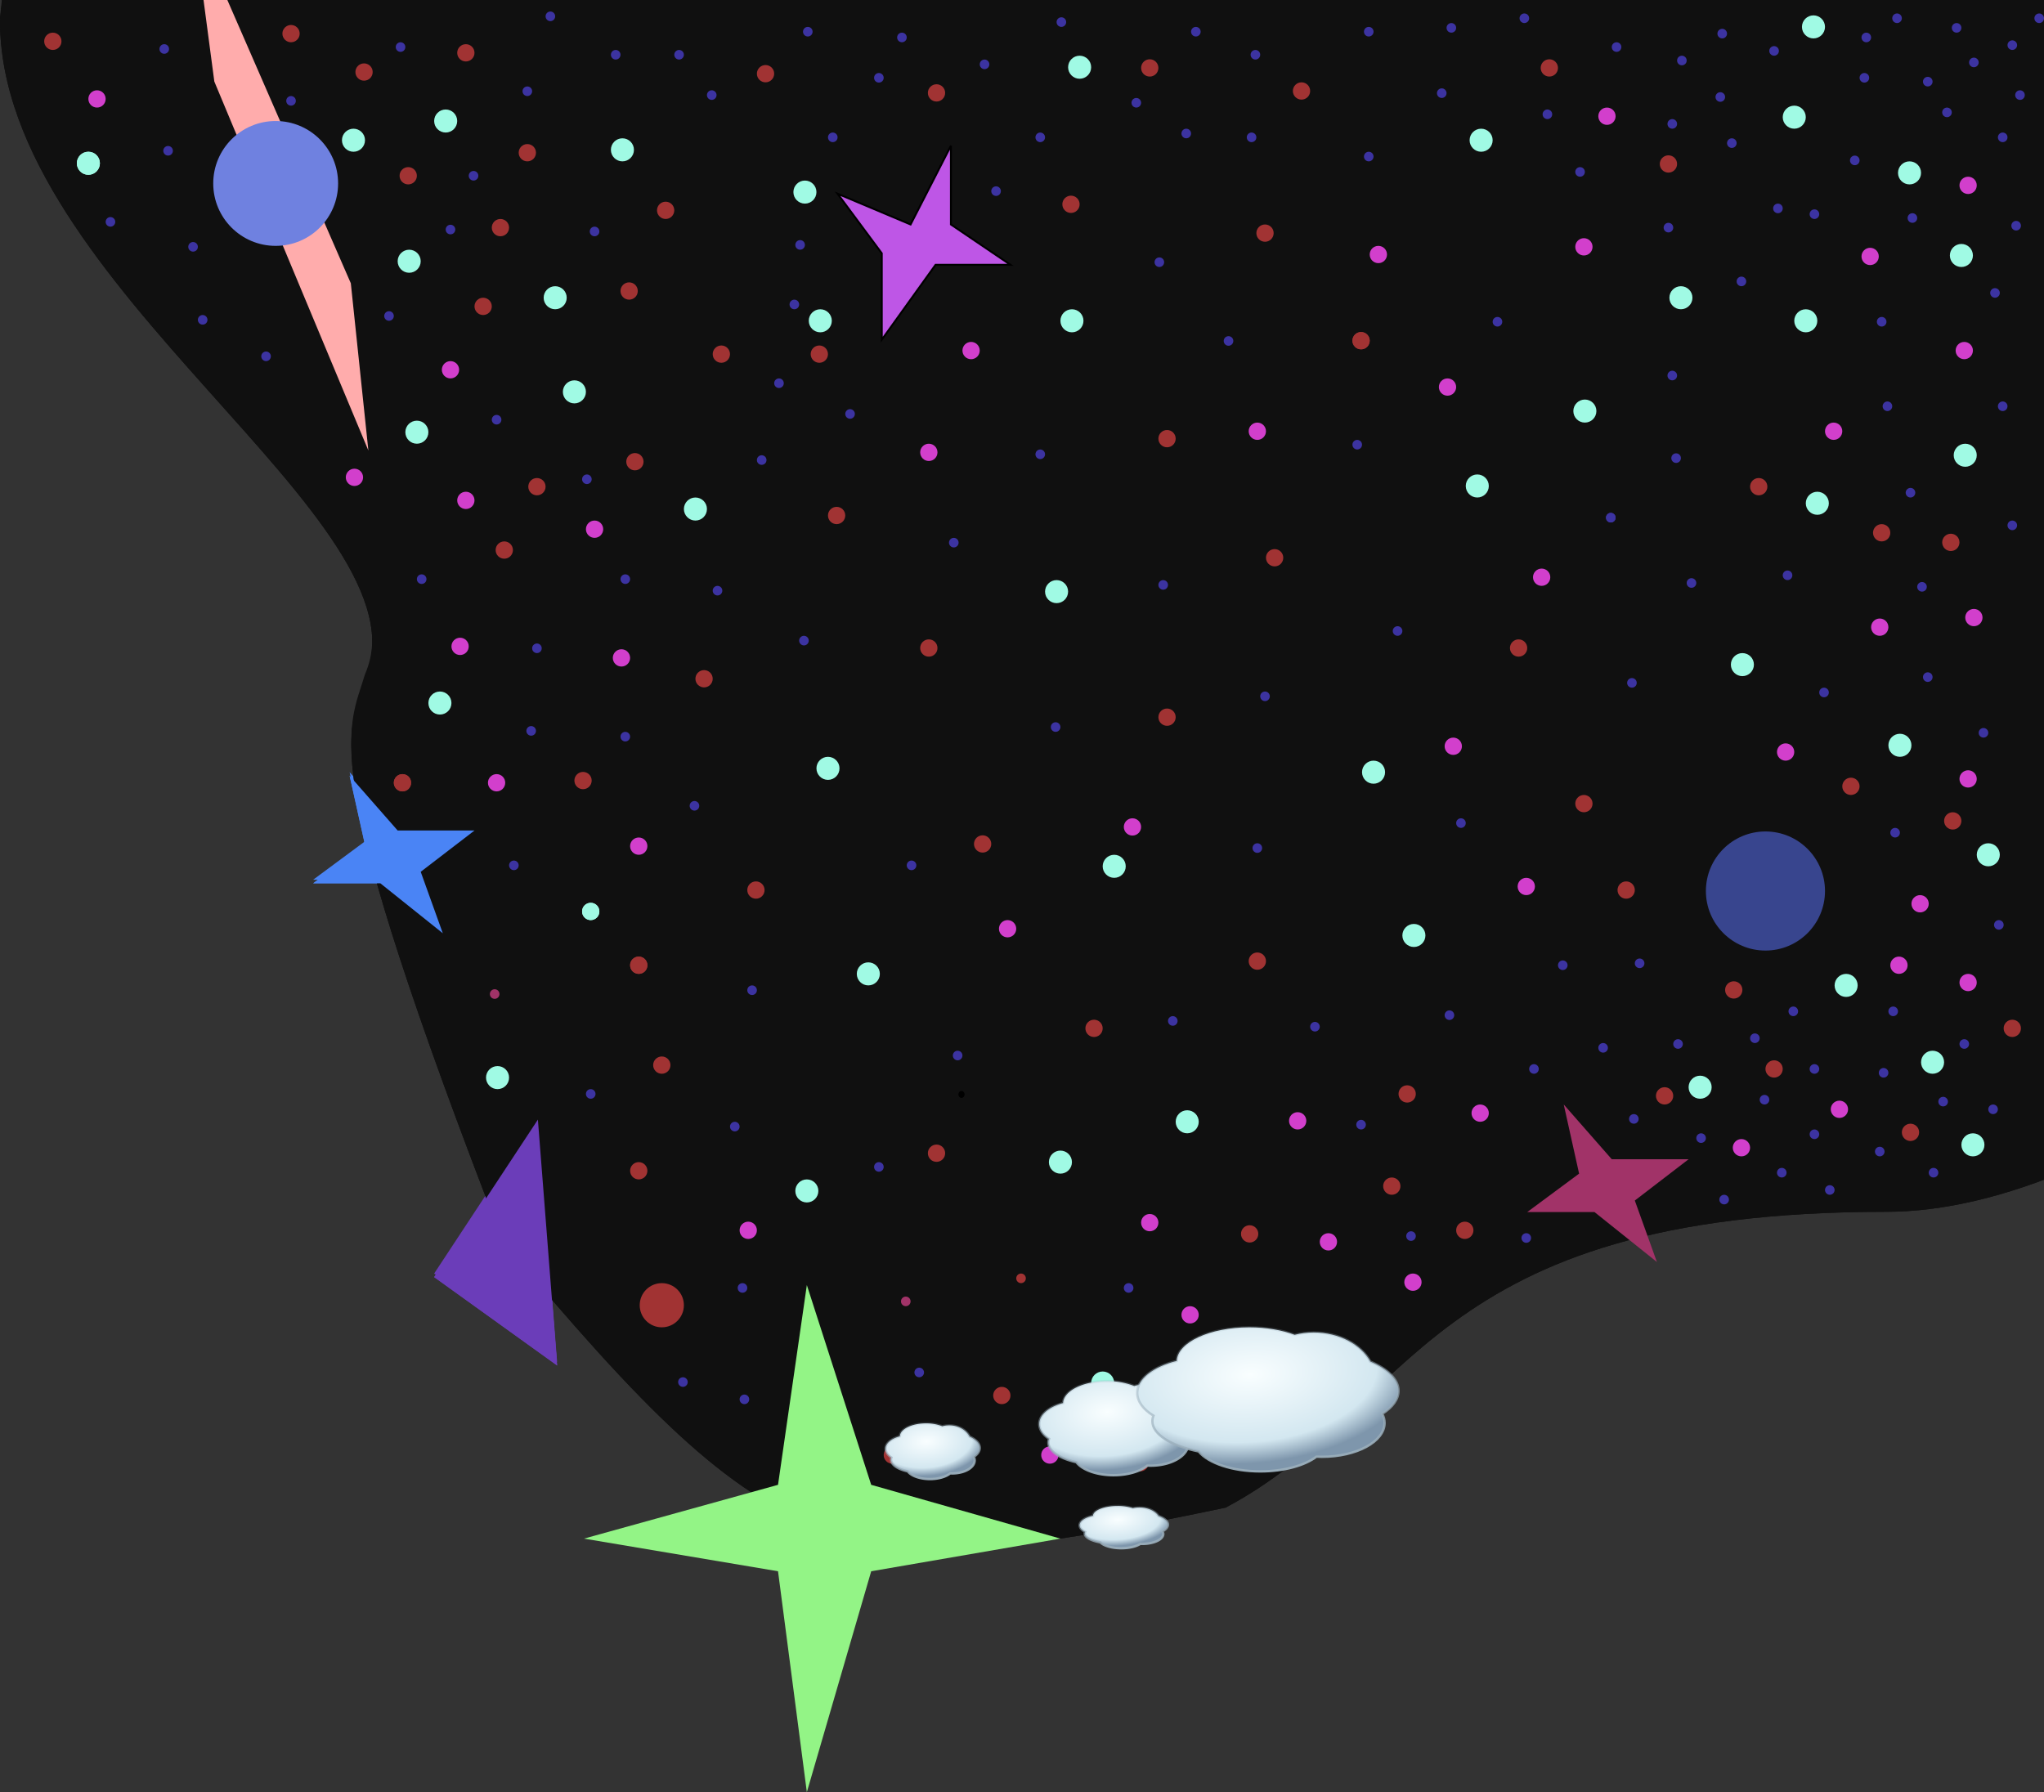 <svg width="1064" height="933" fill="none" xmlns="http://www.w3.org/2000/svg"><rect width="100%" height="100%" fill="#333333" stroke="none"/><path d="M0 9c24-214-16-358 152-270l334-30h552c94-134 446.09 136.8 468 330 116.69 72.57-284 590-524 590S736 731 638 783c-200 42-232 34-376-138-98-252-81-263.5-72-294C225.5 270 0 147 0 9Z" fill="#101010"/><circle cx="708.5" cy="175.5" r="4.5" fill="#A13333"/><circle cx="708.5" cy="175.5" r="4.5" fill="#A13333"/><circle cx="435.5" cy="266.5" r="4.5" fill="#A13333"/><circle cx="366.5" cy="351.5" r="4.5" fill="#A13333"/><circle cx="262.5" cy="284.5" r="4.5" fill="#A13333"/><circle cx="279.5" cy="251.5" r="4.5" fill="#A13333"/><circle cx="330.5" cy="238.5" r="4.5" fill="#A13333"/><circle cx="426.5" cy="182.5" r="4.5" fill="#A13333"/><circle cx="375.5" cy="182.5" r="4.5" fill="#A13333"/><circle cx="303.5" cy="404.5" r="4.5" fill="#A13333"/><circle cx="393.5" cy="461.5" r="4.5" fill="#A13333"/><circle cx="511.5" cy="437.5" r="4.5" fill="#A13333"/><circle cx="483.5" cy="335.5" r="4.5" fill="#A13333"/><circle cx="663.5" cy="288.5" r="4.5" fill="#A13333"/><circle cx="654.5" cy="498.5" r="4.5" fill="#A13333"/><circle cx="846.5" cy="461.5" r="4.5" fill="#A13333"/><circle cx="963.5" cy="407.5" r="4.5" fill="#A13333"/><circle cx="902.5" cy="513.5" r="4.5" fill="#A13333"/><circle cx="1016.5" cy="425.5" r="4.5" fill="#A13333"/><circle cx="1047.5" cy="533.5" r="4.5" fill="#A13333"/><circle cx="979.5" cy="275.5" r="4.5" fill="#A13333"/><circle cx="1015.5" cy="280.5" r="4.5" fill="#A13333"/><circle cx="569.5" cy="533.5" r="4.5" fill="#A13333"/><circle cx="487.5" cy="598.5" r="4.5" fill="#A13333"/><circle cx="824.5" cy="416.5" r="4.5" fill="#A13333"/><circle cx="915.5" cy="251.5" r="4.5" fill="#A13333"/><circle cx="790.5" cy="335.5" r="4.5" fill="#A13333"/><circle cx="868.5" cy="83.5" r="4.5" fill="#A13333"/><circle cx="658.5" cy="119.5" r="4.5" fill="#A13333"/><circle cx="607.5" cy="226.5" r="4.5" fill="#A13333"/><circle cx="557.5" cy="104.5" r="4.5" fill="#A13333"/><circle cx="598.5" cy="33.5" r="4.5" fill="#A13333"/><circle cx="487.5" cy="46.5" r="4.5" fill="#A13333"/><circle cx="677.5" cy="45.5" r="4.5" fill="#A13333"/><circle cx="806.5" cy="33.5" r="4.5" fill="#A13333"/><circle cx="398.5" cy="36.5" r="4.5" fill="#A13333"/><circle cx="607.5" cy="371.5" r="4.5" fill="#A13333"/><circle cx="650.5" cy="640.5" r="4.5" fill="#A13333"/><path d="m401.4 106.1-59.58 113.64L113.54 47.91 156.8-57.83 401.4 106.1Z" fill="#A13333"/><path d="m190 438-8-36 25 28.5h40L219 452l11.5 32-32.5-26h-35l27-20Z" fill="#4A84F5"/><path d="m226 663 54-82 10 128-64-46Z" fill="#6B3DB9"/><path d="m495 115 31 21h-39l-28 39v-45l-23-31 38 16 21-41v41Z" fill="#BE56E6" stroke="#000"/><circle cx="919" cy="462" r="31" fill="#38458E"/><circle cx="143.5" cy="93.5" r="67.5" fill="#6F81E0"/><path d="M0 10.86c24-214-16-358 152-270l334-30h552c94-134 446.09 136.8 468 330 116.69 72.58-284 590-524 590s-246 102-344 154c-200 42-232 34-376-138-98-252-81-263.5-72-294 35.5-81-190-204-190-342Z" fill="#101010"/><circle cx="708.5" cy="177.36" r="4.5" fill="#A13333"/><circle cx="708.5" cy="177.36" r="4.5" fill="#A13333"/><circle cx="435.5" cy="268.36" r="4.5" fill="#A13333"/><circle cx="366.5" cy="353.36" r="4.5" fill="#A13333"/><circle cx="262.5" cy="286.36" r="4.5" fill="#A13333"/><circle cx="279.5" cy="253.36" r="4.5" fill="#A13333"/><circle cx="330.5" cy="240.36" r="4.5" fill="#A13333"/><circle cx="426.5" cy="184.36" r="4.5" fill="#A13333"/><circle cx="375.5" cy="184.36" r="4.5" fill="#A13333"/><circle cx="303.5" cy="406.36" r="4.5" fill="#A13333"/><circle cx="393.5" cy="463.36" r="4.5" fill="#A13333"/><circle cx="511.5" cy="439.36" r="4.5" fill="#A13333"/><circle cx="483.5" cy="337.36" r="4.5" fill="#A13333"/><circle cx="663.5" cy="290.36" r="4.5" fill="#A13333"/><circle cx="654.5" cy="500.36" r="4.5" fill="#A13333"/><circle cx="846.5" cy="463.36" r="4.5" fill="#A13333"/><circle cx="963.5" cy="409.36" r="4.5" fill="#A13333"/><circle cx="902.5" cy="515.36" r="4.5" fill="#A13333"/><circle cx="1016.5" cy="427.36" r="4.5" fill="#A13333"/><circle cx="1047.5" cy="535.36" r="4.5" fill="#A13333"/><circle cx="979.5" cy="277.36" r="4.5" fill="#A13333"/><circle cx="1015.5" cy="282.36" r="4.5" fill="#A13333"/><circle cx="569.5" cy="535.36" r="4.5" fill="#A13333"/><circle cx="487.5" cy="600.36" r="4.5" fill="#A13333"/><circle cx="824.5" cy="418.36" r="4.5" fill="#A13333"/><circle cx="915.5" cy="253.36" r="4.5" fill="#A13333"/><circle cx="790.5" cy="337.36" r="4.5" fill="#A13333"/><circle cx="868.5" cy="85.36" r="4.5" fill="#A13333"/><circle cx="658.5" cy="121.36" r="4.5" fill="#A13333"/><circle cx="607.5" cy="228.36" r="4.5" fill="#A13333"/><circle cx="557.5" cy="106.36" r="4.5" fill="#A13333"/><circle cx="598.5" cy="35.36" r="4.5" fill="#A13333"/><circle cx="487.5" cy="48.36" r="4.5" fill="#A13333"/><circle cx="677.5" cy="47.36" r="4.5" fill="#A13333"/><circle cx="806.5" cy="35.36" r="4.5" fill="#A13333"/><circle cx="398.5" cy="38.36" r="4.5" fill="#A13333"/><circle cx="607.5" cy="373.36" r="4.5" fill="#A13333"/><circle cx="650.5" cy="642.36" r="4.5" fill="#A13333"/><path d="M401.4 107.97 341.83 221.6 113.54 49.77 156.8-55.97l244.6 163.94Z" fill="#A13333"/><path d="m190 439.86-8-36 25 28.5h40l-28 21.5 11.5 32-32.5-26h-35l27-20Z" fill="#4A84F5"/><path d="m226 664.86 54-82 10 128-64-46Z" fill="#6B3DB9"/><path d="m495 116.86 31 21h-39l-28 39v-45l-23-31 38 16 21-41v41Z" fill="#BE56E6" stroke="#000"/><circle cx="919" cy="463.86" r="31" fill="#38458E"/><circle cx="143.5" cy="95.36" r="67.5" fill="#6F81E0"/><path d="M0 10.86c24-214-16-358 152-270l334-30h552c94-134 446.09 136.8 468 330 116.69 72.58-284 590-524 590s-246 102-344 154c-200 42-232 34-376-138-98-252-81-263.5-72-294 35.5-81-190-204-190-342Z" fill="#101010"/><circle cx="708.5" cy="177.36" r="4.5" fill="#A13333"/><circle cx="708.5" cy="177.36" r="4.5" fill="#A13333"/><circle cx="435.5" cy="268.36" r="4.5" fill="#A13333"/><circle cx="366.5" cy="353.36" r="4.5" fill="#A13333"/><circle cx="262.5" cy="286.36" r="4.5" fill="#A13333"/><circle cx="279.5" cy="253.36" r="4.5" fill="#A13333"/><circle cx="330.5" cy="240.36" r="4.5" fill="#A13333"/><circle cx="426.5" cy="184.36" r="4.5" fill="#A13333"/><circle cx="375.5" cy="184.36" r="4.5" fill="#A13333"/><circle cx="303.5" cy="406.36" r="4.5" fill="#A13333"/><circle cx="393.5" cy="463.36" r="4.5" fill="#A13333"/><circle cx="511.5" cy="439.36" r="4.5" fill="#A13333"/><circle cx="732.5" cy="569.5" r="4.5" fill="#A13333"/><circle cx="866.5" cy="570.5" r="4.5" fill="#A13333"/><circle cx="923.5" cy="556.5" r="4.5" fill="#A13333"/><circle cx="994.5" cy="589.5" r="4.5" fill="#A13333"/><circle cx="724.5" cy="617.5" r="4.5" fill="#A13333"/><circle cx="762.5" cy="640.5" r="4.5" fill="#A13333"/><circle cx="521.5" cy="726.5" r="4.5" fill="#A13333"/><circle cx="593.5" cy="761.5" r="4.5" fill="#A13333"/><circle cx="483.5" cy="337.36" r="4.5" fill="#A13333"/><circle cx="663.5" cy="290.36" r="4.5" fill="#A13333"/><circle cx="654.5" cy="500.36" r="4.5" fill="#A13333"/><circle cx="846.5" cy="463.36" r="4.5" fill="#A13333"/><circle cx="963.5" cy="409.36" r="4.5" fill="#A13333"/><circle cx="902.5" cy="515.36" r="4.5" fill="#A13333"/><circle cx="1016.5" cy="427.36" r="4.5" fill="#A13333"/><circle cx="1047.5" cy="535.36" r="4.5" fill="#A13333"/><circle cx="979.5" cy="277.36" r="4.5" fill="#A13333"/><circle cx="1015.5" cy="282.36" r="4.5" fill="#A13333"/><circle cx="569.5" cy="535.36" r="4.5" fill="#A13333"/><circle cx="487.5" cy="600.36" r="4.5" fill="#A13333"/><circle cx="824.5" cy="418.36" r="4.5" fill="#A13333"/><circle cx="915.5" cy="253.36" r="4.5" fill="#A13333"/><circle cx="790.5" cy="337.36" r="4.5" fill="#A13333"/><circle cx="868.5" cy="85.36" r="4.5" fill="#A13333"/><circle cx="658.5" cy="121.36" r="4.5" fill="#A13333"/><circle cx="607.5" cy="228.36" r="4.5" fill="#A13333"/><circle cx="557.5" cy="106.36" r="4.5" fill="#A13333"/><circle cx="598.5" cy="35.36" r="4.5" fill="#A13333"/><circle cx="487.5" cy="48.36" r="4.5" fill="#A13333"/><circle cx="677.5" cy="47.36" r="4.5" fill="#A13333"/><circle cx="806.5" cy="35.36" r="4.5" fill="#A13333"/><circle cx="398.5" cy="38.36" r="4.5" fill="#A13333"/><circle cx="607.5" cy="373.36" r="4.5" fill="#A13333"/><circle cx="650.5" cy="642.36" r="4.5" fill="#A13333"/><path d="m182.62 147.47 9.14 87.08-80.19-192.1-11.04-83.34 82.09 188.36Z" fill="#FFACAC"/><path d="m190 439.86-8-36 25 28.5h40l-28 21.5 11.5 32-32.5-26h-35l27-20Z" fill="#4A84F5"/><path d="m822 611-8-36 25 28.5h40L851 625l11.5 32-32.5-26h-35l27-20Z" fill="#A13368"/><path d="m226 664.86 54-82 10 128-64-46Z" fill="#6B3DB9"/><path d="m495 116.86 31 21h-39l-28 39v-45l-23-31 38 16 21-41v41Z" fill="#BE56E6" stroke="#000"/><circle cx="919" cy="463.86" r="31" fill="#38458E"/><circle cx="143.5" cy="95.5" r="32.5" fill="#6F81E0"/><circle cx="344.5" cy="679.5" r="11.5" fill="#A13333"/><circle cx="332.5" cy="502.5" r="4.5" fill="#A13333"/><circle cx="332.5" cy="502.5" r="4.5" fill="#A13333"/><circle cx="389.5" cy="640.5" r="4.5" fill="#D23FCC"/><circle cx="332.5" cy="440.5" r="4.5" fill="#D23FCC"/><circle cx="483.5" cy="235.5" r="4.5" fill="#D23FCC"/><circle cx="309.5" cy="275.5" r="4.5" fill="#D23FCC"/><circle cx="242.5" cy="260.5" r="4.5" fill="#D23FCC"/><circle cx="239.5" cy="336.5" r="4.5" fill="#D23FCC"/><circle cx="258.5" cy="407.5" r="4.5" fill="#D23FCC"/><circle cx="323.5" cy="342.5" r="4.5" fill="#D23FCC"/><circle cx="753.5" cy="201.5" r="4.5" fill="#D23FCC"/><circle cx="824.5" cy="128.5" r="4.5" fill="#D23FCC"/><circle cx="524.5" cy="483.5" r="4.5" fill="#D23FCC"/><circle cx="619.5" cy="684.5" r="4.5" fill="#D23FCC"/><circle cx="622.5" cy="731.5" r="4.5" fill="#D23FCC"/><circle cx="546.5" cy="757.5" r="4.5" fill="#D23FCC"/><circle cx="691.5" cy="646.5" r="4.5" fill="#D23FCC"/><circle cx="675.5" cy="583.5" r="4.5" fill="#D23FCC"/><circle cx="770.5" cy="579.5" r="4.5" fill="#D23FCC"/><circle cx="735.5" cy="667.5" r="4.5" fill="#D23FCC"/><circle cx="929.5" cy="391.5" r="4.5" fill="#D23FCC"/><circle cx="999.5" cy="470.5" r="4.5" fill="#D23FCC"/><circle cx="1024.5" cy="511.5" r="4.5" fill="#D23FCC"/><circle cx="988.5" cy="502.5" r="4.5" fill="#D23FCC"/><circle cx="957.5" cy="577.5" r="4.5" fill="#D23FCC"/><circle cx="906.5" cy="597.5" r="4.5" fill="#D23FCC"/><circle cx="1027.5" cy="321.5" r="4.5" fill="#D23FCC"/><circle cx="978.5" cy="326.5" r="4.5" fill="#D23FCC"/><circle cx="954.5" cy="224.5" r="4.5" fill="#D23FCC"/><circle cx="1022.5" cy="182.5" r="4.5" fill="#D23FCC"/><circle cx="973.5" cy="133.5" r="4.5" fill="#D23FCC"/><circle cx="1024.5" cy="96.5" r="4.5" fill="#D23FCC"/><circle cx="794.5" cy="461.5" r="4.5" fill="#D23FCC"/><circle cx="598.5" cy="636.5" r="4.5" fill="#D23FCC"/><circle cx="654.5" cy="224.5" r="4.5" fill="#D23FCC"/><circle cx="505.5" cy="182.5" r="4.5" fill="#D23FCC"/><circle cx="234.5" cy="192.5" r="4.5" fill="#D23FCC"/><circle cx="50.5" cy="51.5" r="4.5" fill="#D23FCC"/><circle cx="184.5" cy="248.5" r="4.5" fill="#D23FCC"/><circle cx="717.5" cy="132.5" r="4.5" fill="#D23FCC"/><circle cx="836.5" cy="60.5" r="4.5" fill="#D23FCC"/><circle cx="802.5" cy="300.5" r="4.5" fill="#D23FCC"/><circle cx="756.5" cy="388.5" r="4.5" fill="#D23FCC"/><circle cx="589.5" cy="430.5" r="4.5" fill="#D23FCC"/><circle cx="1024.5" cy="405.5" r="4.5" fill="#D23FCC"/><circle cx="332.5" cy="609.5" r="4.5" fill="#A13333"/><circle cx="344.5" cy="554.5" r="4.5" fill="#A13333"/><circle cx="251.5" cy="159.5" r="4.5" fill="#A13333"/><circle cx="327.5" cy="151.5" r="4.5" fill="#A13333"/><circle cx="346.5" cy="109.5" r="4.5" fill="#A13333"/><circle cx="260.5" cy="118.5" r="4.5" fill="#A13333"/><circle cx="274.5" cy="79.5" r="4.5" fill="#A13333"/><circle cx="212.5" cy="91.5" r="4.5" fill="#A13333"/><circle cx="242.5" cy="27.5" r="4.5" fill="#A13333"/><circle cx="189.5" cy="37.5" r="4.5" fill="#A13333"/><circle cx="151.5" cy="17.5" r="4.5" fill="#A13333"/><circle cx="27.5" cy="21.5" r="4.5" fill="#A13333"/><circle cx="307.5" cy="474.5" r="4.5" fill="#A0FAE4"/><circle cx="307.5" cy="474.5" r="4.5" fill="#A0FAE4"/><circle cx="431" cy="400" r="6" fill="#A0FAE4"/><circle cx="934" cy="61" r="6" fill="#A0FAE4"/><circle cx="736" cy="487" r="6" fill="#A0FAE4"/><circle cx="1023" cy="237" r="6" fill="#A0FAE4"/><circle cx="946" cy="262" r="6" fill="#A0FAE4"/><circle cx="825" cy="214" r="6" fill="#A0FAE4"/><circle cx="940" cy="167" r="6" fill="#A0FAE4"/><circle cx="989" cy="388" r="6" fill="#A0FAE4"/><circle cx="875" cy="155" r="6" fill="#A0FAE4"/><circle cx="1021" cy="133" r="6" fill="#A0FAE4"/><circle cx="994" cy="90" r="6" fill="#A0FAE4"/><circle cx="944" cy="14" r="6" fill="#A0FAE4"/><circle cx="907" cy="346" r="6" fill="#A0FAE4"/><circle cx="580" cy="451" r="6" fill="#A0FAE4"/><circle cx="769" cy="253" r="6" fill="#A0FAE4"/><circle cx="1035" cy="445" r="6" fill="#A0FAE4"/><circle cx="961" cy="513" r="6" fill="#A0FAE4"/><circle cx="1027" cy="596" r="6" fill="#A0FAE4"/><circle cx="1006" cy="553" r="6" fill="#A0FAE4"/><circle cx="885" cy="566" r="6" fill="#A0FAE4"/><circle cx="771" cy="73" r="6" fill="#A0FAE4"/><circle cx="550" cy="308" r="6" fill="#A0FAE4"/><circle cx="558" cy="167" r="6" fill="#A0FAE4"/><circle cx="362" cy="265" r="6" fill="#A0FAE4"/><circle cx="427" cy="167" r="6" fill="#A0FAE4"/><circle cx="299" cy="204" r="6" fill="#A0FAE4"/><circle cx="452" cy="507" r="6" fill="#A0FAE4"/><circle cx="715" cy="402" r="6" fill="#A0FAE4"/><circle cx="562" cy="35" r="6" fill="#A0FAE4"/><circle cx="618" cy="584" r="6" fill="#A0FAE4"/><circle cx="574" cy="720" r="6" fill="#A0FAE4"/><circle cx="420" cy="620" r="6" fill="#A0FAE4"/><circle cx="229" cy="366" r="6" fill="#A0FAE4"/><circle cx="217" cy="225" r="6" fill="#A0FAE4"/><circle cx="46" cy="85" r="6" fill="#A0FAE4"/><circle cx="46" cy="85" r="6" fill="#A0FAE4"/><circle cx="232" cy="63" r="6" fill="#A0FAE4"/><circle cx="324" cy="78" r="6" fill="#A0FAE4"/><circle cx="289" cy="155" r="6" fill="#A0FAE4"/><circle cx="213" cy="136" r="6" fill="#A0FAE4"/><circle cx="184" cy="73" r="6" fill="#A0FAE4"/><circle cx="419" cy="100" r="6" fill="#A0FAE4"/><circle cx="552" cy="605" r="6" fill="#A0FAE4"/><circle cx="259" cy="561" r="6" fill="#A0FAE4"/><circle cx="382.5" cy="586.5" r="2.5" fill="#3C33A1"/><circle cx="391.5" cy="515.5" r="2.5" fill="#3C33A1"/><circle cx="474.5" cy="450.5" r="2.5" fill="#3C33A1"/><circle cx="361.5" cy="419.5" r="2.5" fill="#3C33A1"/><circle cx="279.5" cy="337.5" r="2.5" fill="#3C33A1"/><circle cx="325.5" cy="301.5" r="2.5" fill="#3C33A1"/><circle cx="219.5" cy="301.5" r="2.5" fill="#3C33A1"/><circle cx="258.5" cy="218.5" r="2.5" fill="#3C33A1"/><circle cx="202.5" cy="164.5" r="2.5" fill="#3C33A1"/><circle cx="138.5" cy="185.5" r="2.5" fill="#3C33A1"/><circle cx="105.5" cy="166.5" r="2.5" fill="#3C33A1"/><circle cx="57.5" cy="115.5" r="2.5" fill="#3C33A1"/><circle cx="85.5" cy="25.5" r="2.5" fill="#3C33A1"/><circle cx="370.5" cy="49.5" r="2.5" fill="#3C33A1"/><circle cx="309.5" cy="120.5" r="2.5" fill="#3C33A1"/><circle cx="246.5" cy="91.5" r="2.5" fill="#3C33A1"/><circle cx="234.5" cy="119.5" r="2.5" fill="#3C33A1"/><circle cx="274.5" cy="47.5" r="2.5" fill="#3C33A1"/><circle cx="208.5" cy="24.5" r="2.5" fill="#3C33A1"/><circle cx="151.5" cy="52.5" r="2.5" fill="#3C33A1"/><circle cx="87.5" cy="78.5" r="2.5" fill="#3C33A1"/><circle cx="100.5" cy="128.5" r="2.5" fill="#3C33A1"/><circle cx="457.5" cy="40.5" r="2.5" fill="#3C33A1"/><circle cx="405.5" cy="199.5" r="2.5" fill="#3C33A1"/><circle cx="413.5" cy="158.5" r="2.5" fill="#3C33A1"/><circle cx="396.5" cy="239.5" r="2.5" fill="#3C33A1"/><circle cx="373.5" cy="307.5" r="2.5" fill="#3C33A1"/><circle cx="442.5" cy="215.5" r="2.5" fill="#3C33A1"/><circle cx="416.5" cy="127.5" r="2.5" fill="#3C33A1"/><circle cx="325.5" cy="383.5" r="2.5" fill="#3C33A1"/><circle cx="320.5" cy="28.5" r="2.5" fill="#3C33A1"/><circle cx="353.5" cy="28.5" r="2.5" fill="#3C33A1"/><circle cx="420.5" cy="16.5" r="2.5" fill="#3C33A1"/><circle cx="433.5" cy="71.5" r="2.5" fill="#3C33A1"/><circle cx="512.5" cy="33.5" r="2.5" fill="#3C33A1"/><circle cx="496.5" cy="282.5" r="2.5" fill="#3C33A1"/><circle cx="418.5" cy="333.5" r="2.5" fill="#3C33A1"/><circle cx="305.5" cy="249.5" r="2.5" fill="#3C33A1"/><circle cx="276.5" cy="380.5" r="2.5" fill="#3C33A1"/><circle cx="549.5" cy="378.5" r="2.5" fill="#3C33A1"/><circle cx="605.5" cy="304.5" r="2.5" fill="#3C33A1"/><circle cx="541.5" cy="236.5" r="2.5" fill="#3C33A1"/><circle cx="639.5" cy="177.5" r="2.5" fill="#3C33A1"/><circle cx="617.5" cy="69.5" r="2.5" fill="#3C33A1"/><circle cx="518.5" cy="99.5" r="2.5" fill="#3C33A1"/><circle cx="541.5" cy="71.5" r="2.5" fill="#3C33A1"/><circle cx="591.5" cy="53.5" r="2.5" fill="#3C33A1"/><circle cx="603.5" cy="136.5" r="2.5" fill="#3C33A1"/><circle cx="651.5" cy="71.5" r="2.5" fill="#3C33A1"/><circle cx="622.5" cy="16.5" r="2.5" fill="#3C33A1"/><circle cx="552.5" cy="11.5" r="2.5" fill="#3C33A1"/><circle cx="469.5" cy="19.5" r="2.5" fill="#3C33A1"/><circle cx="286.5" cy="8.5" r="2.5" fill="#3C33A1"/><circle cx="712.5" cy="81.5" r="2.5" fill="#3C33A1"/><circle cx="779.5" cy="167.5" r="2.5" fill="#3C33A1"/><circle cx="727.5" cy="328.5" r="2.5" fill="#3C33A1"/><circle cx="706.5" cy="231.5" r="2.5" fill="#3C33A1"/><circle cx="658.5" cy="362.5" r="2.5" fill="#3C33A1"/><circle cx="654.5" cy="441.5" r="2.5" fill="#3C33A1"/><circle cx="986.5" cy="433.5" r="2.5" fill="#3C33A1"/><circle cx="1032.5" cy="381.5" r="2.5" fill="#3C33A1"/><circle cx="985.5" cy="526.5" r="2.5" fill="#3C33A1"/><circle cx="1040.5" cy="481.5" r="2.5" fill="#3C33A1"/><circle cx="1037.5" cy="577.5" r="2.5" fill="#3C33A1"/><circle cx="610.5" cy="531.5" r="2.5" fill="#3C33A1"/><circle cx="684.5" cy="534.5" r="2.5" fill="#3C33A1"/><circle cx="913.5" cy="540.5" r="2.5" fill="#3C33A1"/><circle cx="849.5" cy="355.5" r="2.5" fill="#3C33A1"/><circle cx="760.5" cy="428.5" r="2.5" fill="#3C33A1"/><circle cx="708.5" cy="585.5" r="2.5" fill="#3C33A1"/><circle cx="734.5" cy="643.5" r="2.5" fill="#3C33A1"/><circle cx="794.5" cy="644.5" r="2.5" fill="#3C33A1"/><circle cx="798.5" cy="556.5" r="2.5" fill="#3C33A1"/><circle cx="754.5" cy="528.5" r="2.5" fill="#3C33A1"/><circle cx="813.5" cy="502.5" r="2.5" fill="#3C33A1"/><circle cx="834.5" cy="545.5" r="2.5" fill="#3C33A1"/><circle cx="853.5" cy="501.5" r="2.5" fill="#3C33A1"/><circle cx="850.5" cy="582.5" r="2.5" fill="#3C33A1"/><circle cx="873.5" cy="543.5" r="2.5" fill="#3C33A1"/><circle cx="885.5" cy="592.5" r="2.5" fill="#3C33A1"/><circle cx="918.5" cy="572.5" r="2.5" fill="#3C33A1"/><circle cx="897.5" cy="624.5" r="2.5" fill="#3C33A1"/><circle cx="927.5" cy="610.5" r="2.5" fill="#3C33A1"/><circle cx="952.5" cy="619.5" r="2.5" fill="#3C33A1"/><circle cx="944.5" cy="590.5" r="2.5" fill="#3C33A1"/><circle cx="944.5" cy="556.5" r="2.5" fill="#3C33A1"/><circle cx="933.5" cy="526.5" r="2.5" fill="#3C33A1"/><circle cx="980.5" cy="558.5" r="2.5" fill="#3C33A1"/><circle cx="978.5" cy="599.5" r="2.5" fill="#3C33A1"/><circle cx="1006.5" cy="610.5" r="2.5" fill="#3C33A1"/><circle cx="1011.5" cy="573.5" r="2.5" fill="#3C33A1"/><circle cx="1022.5" cy="543.5" r="2.5" fill="#3C33A1"/><circle cx="587.5" cy="670.5" r="2.5" fill="#3C33A1"/><circle cx="478.5" cy="714.5" r="2.5" fill="#3C33A1"/><circle cx="386.5" cy="670.5" r="2.5" fill="#3C33A1"/><circle cx="387.5" cy="728.5" r="2.5" fill="#3C33A1"/><circle cx="838.5" cy="269.5" r="2.5" fill="#3C33A1"/><circle cx="838.5" cy="269.5" r="2.5" fill="#3C33A1"/><circle cx="841.5" cy="24.5" r="2.5" fill="#3C33A1"/><circle cx="653.5" cy="28.5" r="2.5" fill="#3C33A1"/><circle cx="750.5" cy="48.5" r="2.5" fill="#3C33A1"/><circle cx="822.5" cy="89.5" r="2.5" fill="#3C33A1"/><circle cx="868.5" cy="118.5" r="2.5" fill="#3C33A1"/><circle cx="906.5" cy="146.5" r="2.5" fill="#3C33A1"/><circle cx="944.5" cy="111.5" r="2.5" fill="#3C33A1"/><circle cx="901.5" cy="74.5" r="2.5" fill="#3C33A1"/><circle cx="895.5" cy="50.5" r="2.5" fill="#3C33A1"/><circle cx="896.5" cy="17.5" r="2.5" fill="#3C33A1"/><circle cx="870.5" cy="64.5" r="2.5" fill="#3C33A1"/><circle cx="805.5" cy="59.5" r="2.5" fill="#3C33A1"/><circle cx="793.5" cy="9.5" r="2.5" fill="#3C33A1"/><circle cx="712.5" cy="16.5" r="2.5" fill="#3C33A1"/><circle cx="872.5" cy="238.5" r="2.5" fill="#3C33A1"/><circle cx="880.5" cy="303.5" r="2.5" fill="#3C33A1"/><circle cx="979.5" cy="167.5" r="2.5" fill="#3C33A1"/><circle cx="982.5" cy="211.5" r="2.5" fill="#3C33A1"/><circle cx="994.5" cy="256.5" r="2.5" fill="#3C33A1"/><circle cx="1003.5" cy="352.5" r="2.5" fill="#3C33A1"/><circle cx="949.5" cy="360.5" r="2.5" fill="#3C33A1"/><circle cx="1000.5" cy="305.5" r="2.5" fill="#3C33A1"/><circle cx="1047.5" cy="273.5" r="2.5" fill="#3C33A1"/><circle cx="1042.5" cy="211.5" r="2.5" fill="#3C33A1"/><circle cx="1038.5" cy="152.5" r="2.5" fill="#3C33A1"/><circle cx="995.5" cy="113.5" r="2.5" fill="#3C33A1"/><circle cx="1042.5" cy="71.5" r="2.5" fill="#3C33A1"/><circle cx="965.5" cy="83.5" r="2.5" fill="#3C33A1"/><circle cx="1013.5" cy="58.5" r="2.5" fill="#3C33A1"/><circle cx="1003.5" cy="42.5" r="2.5" fill="#3C33A1"/><circle cx="987.5" cy="9.5" r="2.5" fill="#3C33A1"/><circle cx="1047.5" cy="23.5" r="2.5" fill="#3C33A1"/><circle cx="1051.5" cy="49.5" r="2.5" fill="#3C33A1"/><circle cx="1049.5" cy="117.5" r="2.5" fill="#3C33A1"/><circle cx="970.5" cy="40.5" r="2.5" fill="#3C33A1"/><circle cx="923.5" cy="26.5" r="2.5" fill="#3C33A1"/><circle cx="971.5" cy="19.5" r="2.5" fill="#3C33A1"/><circle cx="1018.5" cy="14.5" r="2.5" fill="#3C33A1"/><circle cx="1027.5" cy="32.5" r="2.5" fill="#3C33A1"/><circle cx="1061.5" cy="9.5" r="2.5" fill="#3C33A1"/><circle cx="930.5" cy="299.5" r="2.5" fill="#3C33A1"/><circle cx="870.5" cy="195.5" r="2.5" fill="#3C33A1"/><circle cx="925.5" cy="108.5" r="2.5" fill="#3C33A1"/><circle cx="875.5" cy="31.5" r="2.5" fill="#3C33A1"/><circle cx="755.5" cy="14.5" r="2.5" fill="#3C33A1"/><circle cx="457.5" cy="607.5" r="2.5" fill="#3C33A1"/><circle cx="471.5" cy="677.5" r="2.5" fill="#A13368"/><circle cx="531.5" cy="665.5" r="2.5" fill="#A13333"/><circle cx="355.5" cy="719.5" r="2.5" fill="#3C33A1"/><circle cx="498.5" cy="549.5" r="2.5" fill="#3C33A1"/><circle cx="267.5" cy="450.5" r="2.5" fill="#3C33A1"/><circle cx="209.5" cy="407.5" r="4.5" fill="#A13333"/><circle cx="209.5" cy="407.5" r="4.5" fill="#A13333"/><circle cx="464.5" cy="757.5" r="4.5" fill="#A13333"/><ellipse cx="500.5" cy="569.75" rx="1.5" ry="1.75" fill="#000"/><ellipse cx="500.5" cy="569.75" rx="1.5" ry="1.75" fill="#000"/><circle cx="307.5" cy="569.5" r="2.5" fill="#3C33A1"/><circle cx="257.5" cy="517.5" r="2.5" fill="#A13368"/><path d="m405 818 15 115 33.5-115 98.5-17-98.5-28L420 669l-15 104-101 28 101 17Z" fill="#93F486"/><path d="M581.73 784c-6.97 0-12.64 2.29-12.78 5.13-4.11.88-6.95 2.74-6.95 4.89 0 1.32 1.07 2.53 2.86 3.47-.13.28-.2.56-.2.85 0 2.02 3.32 3.76 8.15 4.62 1.7 1.78 5.92 3.04 10.86 3.04 4.17 0 7.82-.9 9.88-2.25 0 0 0 0 0 0 .32.02.64.02.96.02 6.1 0 11.04-2.31 11.04-5.17 0-.48-.15-.95-.41-1.4 1.8-1 2.86-2.2 2.86-3.51 0-1.76-1.9-3.34-4.96-4.46-1.66-2.61-5.5-4.44-9.96-4.44-1.18 0-2.31.12-3.37.36a26.14 26.14 0 0 0-7.98-1.15h0Z" fill="url(#a)" stroke="url(#b)" stroke-width="1.25" stroke-linecap="round"/><path d="M482.02 741c-7.43 0-13.47 3.02-13.61 6.76-4.39 1.17-7.41 3.61-7.41 6.45 0 1.74 1.14 3.33 3.04 4.58-.14.36-.2.73-.2 1.11 0 2.66 3.53 4.97 8.68 6.09 1.8 2.35 6.3 4.01 11.56 4.01 4.44 0 8.33-1.18 10.53-2.96 0 0 0 0 0 0l1.02.03c6.5 0 11.76-3.06 11.76-6.82 0-.64-.16-1.26-.44-1.84 1.92-1.32 3.05-2.91 3.05-4.64 0-2.31-2.03-4.4-5.29-5.87-1.76-3.45-5.85-5.87-10.6-5.87-1.26 0-2.47.17-3.6.48a22.94 22.94 0 0 0-8.5-1.51h0Z" fill="url(#c)" stroke="url(#d)" stroke-width="1.25" stroke-linecap="round"/><path d="M576.17 719c-12.42 0-22.53 5.1-22.78 11.43-7.33 1.97-12.39 6.1-12.39 10.88 0 2.95 1.9 5.65 5.1 7.74a5.28 5.28 0 0 0-.36 1.89c0 4.5 5.91 8.38 14.54 10.28 3.01 3.97 10.54 6.78 19.35 6.78 7.43 0 13.94-2 17.6-5h.02c.56.03 1.13.04 1.7.04 10.87 0 19.68-5.16 19.68-11.52 0-1.08-.26-2.12-.73-3.1 3.21-2.23 5.1-4.93 5.1-7.84 0-3.9-3.4-7.43-8.85-9.93-2.95-5.82-9.79-9.9-17.75-9.9-2.1 0-4.12.28-6 .8a38.09 38.09 0 0 0-14.23-2.55h0Z" fill="url(#e)" stroke="url(#f)" stroke-width="1.25" stroke-linecap="round"/><path d="M650.33 691c-20.6 0-37.36 7.8-37.77 17.5-12.17 3-20.56 9.33-20.56 16.65 0 4.5 3.17 8.64 8.44 11.85-.38.94-.58 1.9-.58 2.88 0 6.89 9.81 12.84 24.1 15.74 5.02 6.08 17.5 10.38 32.1 10.38 12.33 0 23.12-3.06 29.21-7.66h.02c.93.05 1.87.07 2.82.07 18.03 0 32.64-7.9 32.64-17.64 0-1.64-.43-3.24-1.2-4.75 5.32-3.4 8.45-7.53 8.45-11.99 0-5.98-5.64-11.37-14.67-15.2-4.9-8.9-16.24-15.15-29.46-15.15-3.47 0-6.82.43-9.95 1.23-6.47-2.44-14.66-3.91-23.59-3.91h0Z" fill="url(#g)" stroke="url(#h)" stroke-width="1.25" stroke-linecap="round"/><defs><radialGradient id="a" cx="0" cy="0" r="1" gradientUnits="userSpaceOnUse" gradientTransform="matrix(29.244 -2.058 .952 13.526 581.9 791.2)"><stop stop-color="#F9FEFF"/><stop offset=".76" stop-color="#D3E7F0"/><stop offset="1" stop-color="#7E96AC"/></radialGradient><radialGradient id="c" cx="0" cy="0" r="1" gradientUnits="userSpaceOnUse" gradientTransform="matrix(31.152 -2.713 1.549 17.784 482.2 750.5)"><stop stop-color="#F9FEFF"/><stop offset=".76" stop-color="#D3E7F0"/><stop offset="1" stop-color="#7E96AC"/></radialGradient><radialGradient id="e" cx="0" cy="0" r="1" gradientUnits="userSpaceOnUse" gradientTransform="matrix(52.131 -4.585 2.642 30.044 576.48 735.05)"><stop stop-color="#F9FEFF"/><stop offset=".76" stop-color="#D3E7F0"/><stop offset="1" stop-color="#7E96AC"/></radialGradient><radialGradient id="g" cx="0" cy="0" r="1" gradientUnits="userSpaceOnUse" gradientTransform="matrix(86.461 -7.017 3.736 46.038 650.85 715.56)"><stop stop-color="#F9FEFF"/><stop offset=".76" stop-color="#D3E7F0"/><stop offset="1" stop-color="#7E96AC"/></radialGradient><linearGradient id="b" x1="585.87" y1="806.64" x2="582.95" y2="782.99" gradientUnits="userSpaceOnUse"><stop stop-color="#9AAEBB"/><stop offset="1" stop-color="#9AAEBB" stop-opacity=".19"/></linearGradient><linearGradient id="d" x1="486.43" y1="770.84" x2="481.71" y2="739.91" gradientUnits="userSpaceOnUse"><stop stop-color="#9AAEBB"/><stop offset="1" stop-color="#9AAEBB" stop-opacity=".19"/></linearGradient><linearGradient id="f" x1="583.55" y1="769.42" x2="575.5" y2="717.18" gradientUnits="userSpaceOnUse"><stop stop-color="#9AAEBB"/><stop offset="1" stop-color="#9AAEBB" stop-opacity=".19"/></linearGradient><linearGradient id="h" x1="662.57" y1="768.18" x2="651.16" y2="687.94" gradientUnits="userSpaceOnUse"><stop stop-color="#9AAEBB"/><stop offset="1" stop-color="#9AAEBB" stop-opacity=".19"/></linearGradient></defs></svg>
